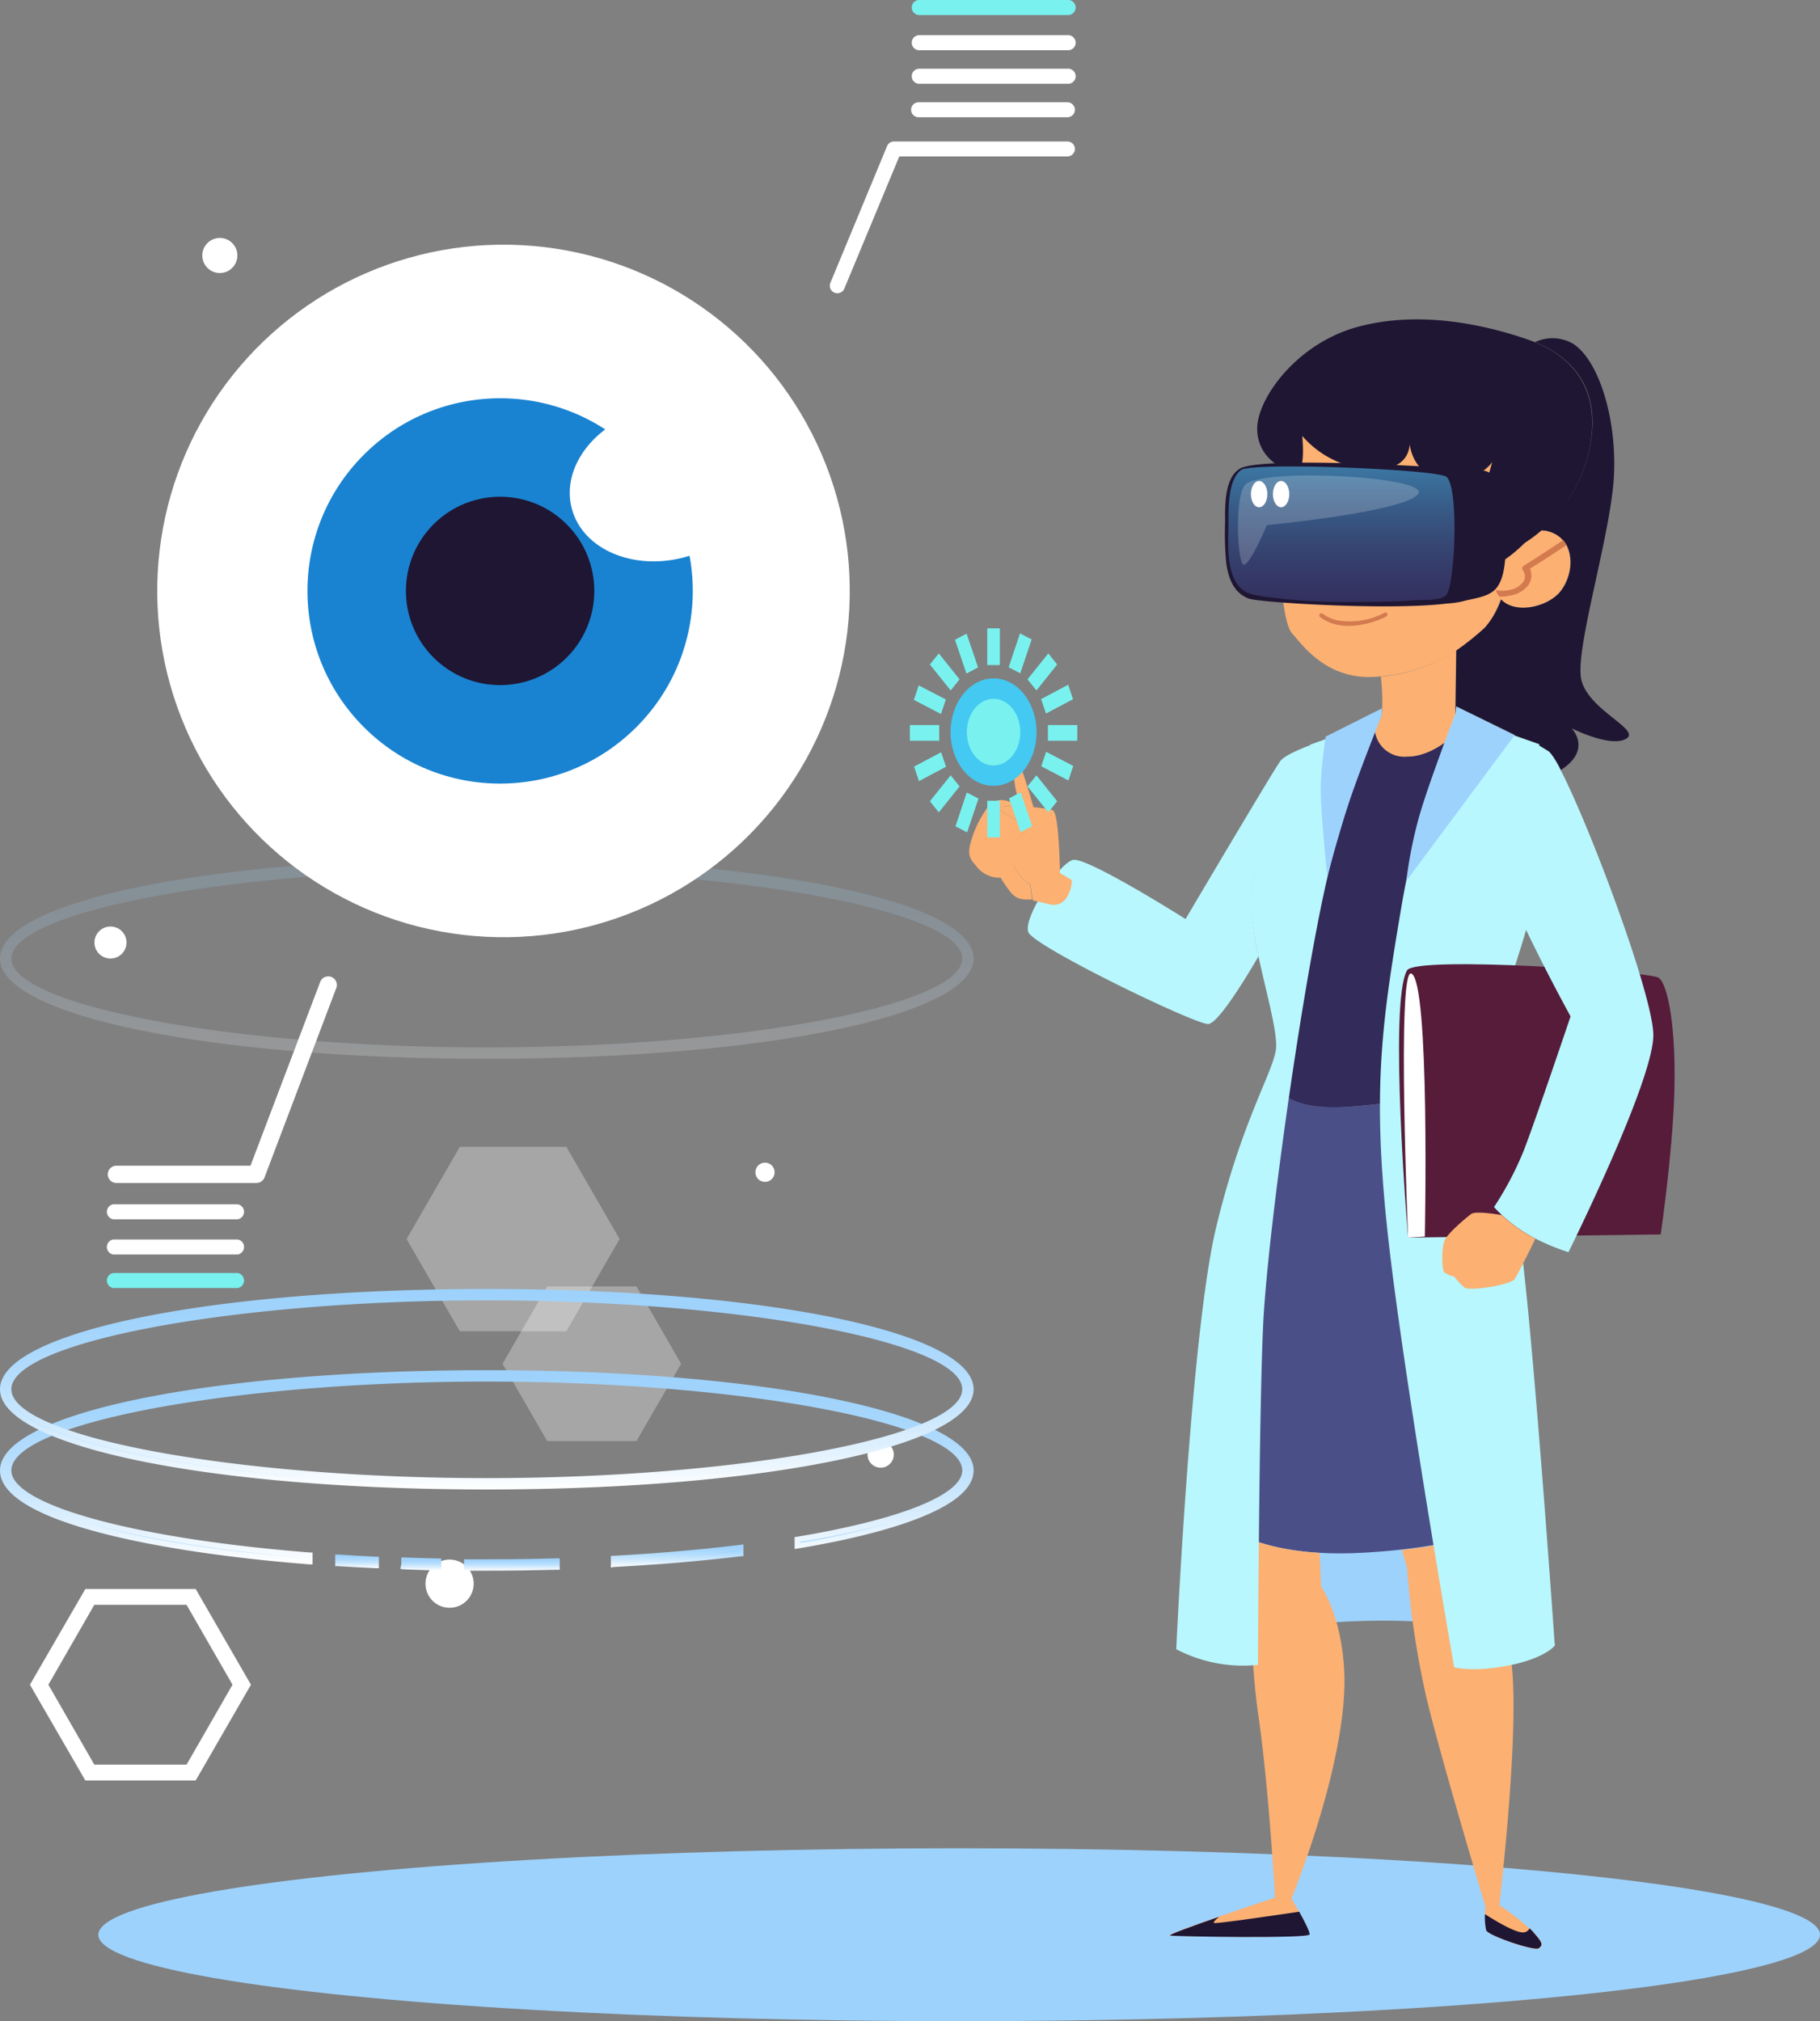 <svg xmlns="http://www.w3.org/2000/svg" xmlns:xlink="http://www.w3.org/1999/xlink" width="277.26" height="307.9" viewBox="0 0 277.26 307.9"><rect x="0" y="0" width="277.26" height="307.9" fill="#808080" stroke="none"/><defs><filter id="b" x="175.12" y="-8345.95" width="102.15" height="32766" filterUnits="userSpaceOnUse" color-interpolation-filters="sRGB"><feFlood flood-color="#fff" result="bg"/><feBlend in="SourceGraphic" in2="bg"/></filter><mask id="a" x="175.12" y="-8345.95" width="102.15" height="32766" maskUnits="userSpaceOnUse"><g filter="url(#b)"/></mask><linearGradient id="c" x1="100.82" y1="-205.27" x2="275.78" y2="-205.27" gradientUnits="userSpaceOnUse"><stop offset="0" stop-color="#1a1a1a"/><stop offset="0.12" stop-color="#464646"/><stop offset="0.29" stop-color="#7d7d7d"/><stop offset="0.46" stop-color="#acacac"/><stop offset="0.62" stop-color="#d0d0d0"/><stop offset="0.76" stop-color="#eaeaea"/><stop offset="0.9" stop-color="#fafafa"/><stop offset="1" stop-color="#fff"/></linearGradient><filter id="e" x="138.87" y="-8345.95" width="24.92" height="32766" filterUnits="userSpaceOnUse" color-interpolation-filters="sRGB"><feFlood flood-color="#fff" result="bg"/><feBlend in="SourceGraphic" in2="bg"/></filter><mask id="d" x="138.87" y="-8345.95" width="24.92" height="32766" maskUnits="userSpaceOnUse"><g filter="url(#e)"/></mask><radialGradient id="f" cx="151.34" cy="-312.88" r="10.62" gradientTransform="translate(0 0.12) scale(1 1.24)" gradientUnits="userSpaceOnUse"><stop offset="0" stop-color="#fff"/><stop offset="0.06" stop-color="#d9d9d9"/><stop offset="0.14" stop-color="#acacac"/><stop offset="0.23" stop-color="#858585"/><stop offset="0.32" stop-color="#646464"/><stop offset="0.42" stop-color="#494949"/><stop offset="0.52" stop-color="#343434"/><stop offset="0.64" stop-color="#252525"/><stop offset="0.78" stop-color="#1d1d1d"/><stop offset="1" stop-color="#1a1a1a"/></radialGradient><filter id="h" x="146.46" y="-8345.95" width="9.76" height="32766" filterUnits="userSpaceOnUse" color-interpolation-filters="sRGB"><feFlood flood-color="#fff" result="bg"/><feBlend in="SourceGraphic" in2="bg"/></filter><mask id="g" x="146.46" y="-8345.95" width="9.76" height="32766" maskUnits="userSpaceOnUse"><g filter="url(#h)"/></mask><radialGradient id="i" cx="151.34" cy="-312.88" r="4.16" xlink:href="#f"/><filter id="k" x="139.39" y="-8345.95" width="23.88" height="32766" filterUnits="userSpaceOnUse" color-interpolation-filters="sRGB"><feFlood flood-color="#fff" result="bg"/><feBlend in="SourceGraphic" in2="bg"/></filter><mask id="j" x="139.39" y="-8345.95" width="23.88" height="32766" maskUnits="userSpaceOnUse"><g filter="url(#k)"/></mask><radialGradient id="l" cx="151.34" cy="-312.88" r="10.17" gradientTransform="translate(0 0.12) scale(1 1.24)" gradientUnits="userSpaceOnUse"><stop offset="0" stop-color="#fff"/><stop offset="0.31" stop-color="#afafaf"/><stop offset="0.64" stop-color="#606060"/><stop offset="0.88" stop-color="#2d2d2d"/><stop offset="1" stop-color="#1a1a1a"/></radialGradient><filter id="n" x="18.17" y="-8345.95" width="119.99" height="32766" filterUnits="userSpaceOnUse" color-interpolation-filters="sRGB"><feFlood flood-color="#fff" result="bg"/><feBlend in="SourceGraphic" in2="bg"/></filter><mask id="m" x="18.17" y="-8345.95" width="119.99" height="32766" maskUnits="userSpaceOnUse"><g filter="url(#n)"/></mask><linearGradient id="o" x1="78.16" y1="-486.57" x2="78.16" y2="-204.26" gradientUnits="userSpaceOnUse"><stop offset="0" stop-color="#1a1a1a"/><stop offset="0.14" stop-color="#1e1e1e"/><stop offset="0.27" stop-color="#292929"/><stop offset="0.4" stop-color="#3d3d3d"/><stop offset="0.53" stop-color="#585858"/><stop offset="0.66" stop-color="#7b7b7b"/><stop offset="0.79" stop-color="#a6a6a6"/><stop offset="0.91" stop-color="#d8d8d8"/><stop offset="1" stop-color="#fff"/></linearGradient><filter id="q" x="175.12" y="-210.41" width="102.15" height="510.28" filterUnits="userSpaceOnUse" color-interpolation-filters="sRGB"><feFlood flood-color="#fff" result="bg"/><feBlend in="SourceGraphic" in2="bg"/></filter><mask id="p" x="175.12" y="-210.41" width="102.15" height="510.28" maskUnits="userSpaceOnUse"><g mask="url(#a)" filter="url(#q)"><path d="M265.08-210.41c-49.79,0-90,2.32-90,5.14s40.17,5.11,90,5.14c7.84-1.58,12.18-3.31,12.18-5.14S272.92-208.83,265.08-210.41Z" fill="url(#c)" style="mix-blend-mode:multiply"/></g></mask><linearGradient id="r" x1="100.82" y1="294.73" x2="275.78" y2="294.73" gradientUnits="userSpaceOnUse"><stop offset="0" stop-color="#44c9f2"/><stop offset="0.12" stop-color="#41acd6"/><stop offset="0.32" stop-color="#3c7ea9"/><stop offset="0.52" stop-color="#385a86"/><stop offset="0.7" stop-color="#35406d"/><stop offset="0.87" stop-color="#34305e"/><stop offset="1" stop-color="#332b59"/></linearGradient><linearGradient id="s" x1="204.33" y1="56.64" x2="204.33" y2="96.87" xlink:href="#r"/><filter id="u" x="138.87" y="-403.82" width="24.92" height="530.94" filterUnits="userSpaceOnUse" color-interpolation-filters="sRGB"><feFlood flood-color="#fff" result="bg"/><feBlend in="SourceGraphic" in2="bg"/></filter><mask id="t" x="138.87" y="-403.82" width="24.92" height="530.94" maskUnits="userSpaceOnUse"><g mask="url(#d)" filter="url(#u)"><ellipse cx="151.34" cy="-388.34" rx="12.46" ry="15.47" fill="url(#f)" style="mix-blend-mode:multiply"/></g></mask><radialGradient id="v" cx="151.34" cy="89.83" r="10.62" gradientTransform="translate(0 0.12) scale(1 1.24)" gradientUnits="userSpaceOnUse"><stop offset="0" stop-color="#fff"/><stop offset="0.13" stop-color="#fff"/><stop offset="1" stop-color="#fff"/></radialGradient><filter id="x" x="146.46" y="-394.4" width="9.76" height="512.11" filterUnits="userSpaceOnUse" color-interpolation-filters="sRGB"><feFlood flood-color="#fff" result="bg"/><feBlend in="SourceGraphic" in2="bg"/></filter><mask id="w" x="146.46" y="-394.4" width="9.76" height="512.11" maskUnits="userSpaceOnUse"><g mask="url(#g)" filter="url(#x)"><path d="M156.21-388.34c0,3.34-2.18,6-4.87,6s-4.88-2.71-4.88-6,2.18-6.06,4.88-6.06S156.21-391.69,156.21-388.34Z" fill="url(#i)" style="mix-blend-mode:multiply"/></g></mask><radialGradient id="y" cx="151.34" cy="89.83" r="4.16" xlink:href="#v"/><filter id="aa" x="139.39" y="-403.17" width="23.88" height="529.65" filterUnits="userSpaceOnUse" color-interpolation-filters="sRGB"><feFlood flood-color="#fff" result="bg"/><feBlend in="SourceGraphic" in2="bg"/></filter><mask id="z" x="139.39" y="-403.17" width="23.88" height="529.65" maskUnits="userSpaceOnUse"><g mask="url(#j)" filter="url(#aa)"><ellipse cx="151.34" cy="-388.34" rx="11.94" ry="14.83" fill="url(#l)" style="mix-blend-mode:multiply"/></g></mask><radialGradient id="ab" cx="151.34" cy="89.83" r="10.17" gradientTransform="translate(0 0.12) scale(1 1.24)" gradientUnits="userSpaceOnUse"><stop offset="0" stop-color="#fff"/><stop offset="1" stop-color="#fff"/></radialGradient><linearGradient id="ac" x1="74.16" y1="161.29" x2="74.16" y2="130.75" gradientUnits="userSpaceOnUse"><stop offset="0" stop-color="#fff"/><stop offset="0.12" stop-color="#ecf6fe"/><stop offset="0.37" stop-color="#cae7fd"/><stop offset="0.61" stop-color="#b1dbfd"/><stop offset="0.82" stop-color="#a2d4fc"/><stop offset="1" stop-color="#9dd2fc"/></linearGradient><filter id="ae" x="18.17" y="-480.65" width="119.99" height="773.15" filterUnits="userSpaceOnUse" color-interpolation-filters="sRGB"><feFlood flood-color="#fff" result="bg"/><feBlend in="SourceGraphic" in2="bg"/></filter><mask id="ad" x="18.17" y="-480.65" width="119.99" height="773.15" maskUnits="userSpaceOnUse"><g mask="url(#m)" filter="url(#ae)"><path d="M137.87-472.45c-.64-4.55-27.12-8.2-59.71-8.2s-59.07,3.65-59.7,8.2l-.29,265h120Z" fill="url(#o)" style="mix-blend-mode:multiply"/></g></mask><linearGradient id="af" x1="78.16" y1="13.43" x2="78.16" y2="295.74" gradientUnits="userSpaceOnUse"><stop offset="0"/><stop offset="0.02" stop-color="#06080a"/><stop offset="0.18" stop-color="#2d3d49"/><stop offset="0.34" stop-color="#4f6a7f"/><stop offset="0.49" stop-color="#6b8fac"/><stop offset="0.64" stop-color="#81accf"/><stop offset="0.77" stop-color="#90c1e8"/><stop offset="0.9" stop-color="#9acef7"/><stop offset="1" stop-color="#9dd2fc"/></linearGradient><linearGradient id="ag" x1="103.16" y1="238.79" x2="103.16" y2="235.28" xlink:href="#ac"/><linearGradient id="ah" x1="77.98" y1="239.27" x2="77.98" y2="237.37" xlink:href="#ac"/><linearGradient id="ai" x1="64.14" y1="239.21" x2="64.14" y2="237.3" xlink:href="#ac"/><linearGradient id="aj" x1="54.39" y1="238.89" x2="54.39" y2="236.78" xlink:href="#ac"/><linearGradient id="ak" x1="74.16" y1="238.31" x2="74.16" y2="208.73" xlink:href="#ac"/><linearGradient id="al" x1="74.16" y1="226.9" x2="74.16" y2="196.36" xlink:href="#ac"/></defs><g style="isolation:isolate"><ellipse cx="146.12" cy="294.73" rx="131.14" ry="13.17" fill="#9dd2fc"/><g mask="url(#p)"><path d="M265.08,289.59c-49.79,0-90,2.32-90,5.14s40.17,5.11,90,5.14c7.84-1.58,12.18-3.31,12.18-5.14S272.92,291.17,265.08,289.59Z" fill="url(#r)"/></g><path d="M179.23,251.28s11.7-3.94,29-4.37,28.68,3.73,28.68,3.73l-13.14-32-37.9,7.66Z" fill="#9dd2fc"/><path d="M204.13,57c-8.82,5.53-8.94,14.37-9.26,20.91s.48,16.93,1.92,18.52,4.79,6.55,11.49,6.71a25.36,25.36,0,0,0,17.88-7.5c4.47-4.48,7.19-23.47,4.79-32.1S213.55,51.07,204.13,57Z" fill="#fcb072"/><path d="M221.82,99.09a25.12,25.12,0,0,1-11.46,4,32.91,32.91,0,0,1,.16,5.82,5,5,0,0,1-1.12,1.91,4.54,4.54,0,0,0,4.95,4.47c5,0,9.1-5.27,9.1-5.27l-1.76-1.11Z" fill="#fcb072"/><path d="M233.19,134.41c2.71-8.46.32-21.07.32-21.07L223.45,110s-4.15,5.27-9.1,5.27a4.54,4.54,0,0,1-4.95-4.47,4.17,4.17,0,0,0,.33-.39l-8.63,2.47s-8.62,14-9.1,22.83,3.51,15.48,4,18.36-2.08,10.54-2.08,10.54,1,4.79,11.5,4,16.12-2.72,16.12-2.72a21.22,21.22,0,0,1-.16-7.18C222,155.17,230.47,142.87,233.19,134.41Z" fill="#332b59"/><path d="M221.35,165.92a73.89,73.89,0,0,1-15.94,2.66c-10.54.8-11.5-4-11.5-4s-8.52,16.61-9.42,30.49c-1.11,17.24,4.15,38.48,4.15,38.48s5.43,3.67,18.68,3,19.48-3.35,19.48-3.35,4-27,2.24-42C227.77,180.39,223.57,170.54,221.35,165.92Z" fill="#4b4f87"/><path d="M204.77,254.31c-.48-8.46-3.51-12.61-3.51-12.61l-.23-5.14c-8.05-.48-11.81-2.64-12.32-3,.91,5,1.92,10.6,2,11.29a104.57,104.57,0,0,0,1.12,17.4c1.59,11.5,2.39,26.83,2.39,26.83s-16.76,5.58-16,5.74,21.07.48,21.23-.16-2.71-5.43-2.71-5.43S205.54,267.88,204.77,254.31Z" fill="#fcb072"/><path d="M233.67,294.38a39.6,39.6,0,0,0-5.27-4.15S231.91,261,230,251.6a109,109,0,0,0-4.16-15.33l-.2-2.61a59.39,59.39,0,0,1-12.08,2.43l.79,2.73a133.11,133.11,0,0,0,3,20c2.4,9.9,8.94,31.61,8.94,31.61a15.4,15.4,0,0,0,.16,3.67c.32.8,7.35,3.2,8,2.72S235.1,296,233.67,294.38Z" fill="#fcb072"/><path d="M221.69,108.87a147.25,147.25,0,0,0-8.3,29.85c-2.87,17.08-4.31,27.14-2.07,48.38S221.53,254,221.53,254s3,.8,8.47-.32,6.86-3,6.86-3-3.67-53-5.59-63.86A143.57,143.57,0,0,0,224.73,164s8.3-21.08,9.74-30.66a81.09,81.09,0,0,0,0-19.95Z" fill="#b8f7fe"/><path d="M210,109.66s-5.11,10.54-8.78,28.58-8.14,50.45-8.78,63.38-.8,52-.8,52a21.94,21.94,0,0,1-12.45-2.39s2.23-48.22,6.06-64.18,8.46-23.31,9.1-27-4-16.29-3.83-23.47,9.1-23.15,9.1-23.15Z" fill="#b8f7fe"/><path d="M185.71,292c-4,1.39-7.83,2.77-7.44,2.85.8.16,21.07.48,21.23-.16.09-.36-.8-2.07-1.58-3.47-4.19.62-12.47,1.84-12.95,1.72C184.73,292.89,185.13,292.49,185.71,292Z" fill="#1f1633"/><path d="M233,293.76a1.07,1.07,0,0,1-1,.62c-1.18,0-3.89-1.58-5.78-2.79a9.06,9.06,0,0,0,.19,2.47c.32.8,7.35,3.2,8,2.72s.63-.8-.8-2.4C233.49,294.19,233.28,294,233,293.76Z" fill="#1f1633"/><path d="M214.51,188.53s-3-35.76-.16-40.71c1.31-2.26,36.88.16,38.32,1.12s2.71,7.82,2.39,17.72c-.3,9.42-2.07,21.39-2.07,21.39Z" fill="#561c39"/><path d="M214.51,188.53l2.55-.16s.8-39-2.07-40.07C212.78,147.44,214.51,188.53,214.51,188.53Z" fill="#fff"/><path d="M191.74,145.65a42.26,42.26,0,0,1-1.18-9c.16-7.19,9.1-23.15,9.1-23.15s-3.72,1.33-4.58,2.39S180.61,140,180.61,140s-15-9.48-17.14-9-7.66,8.83-6.81,11,24.91,13.84,27.36,14C185.36,156,188.86,150.58,191.74,145.65Z" fill="#b8f7fe"/><path d="M156.61,127.73c.76.06,1.56.14,2.22.25-.76-2.94-3.31-12-3.92-12.42s-.59,2.14-.3,4C154.84,121.15,156.15,126,156.61,127.73Z" fill="#fcb072"/><path d="M161.47,133s-.1-9.07-1.08-9.55-8.73-1.08-8.1-.24,4.9,3,4.9,3-3.7,1.41-3,4.8a6.47,6.47,0,0,0,2.78,3.74l.37,2.41,2.77.64a2.29,2.29,0,0,0,2.23-.85,5.09,5.09,0,0,0,.95-2.88Z" fill="#fcb072"/><path d="M156.93,134.77a8.71,8.71,0,0,1-.9-.73h0c-2.76-2.51-2.39-6.35,1.16-7.81a41,41,0,0,1-3.93-2.23c-.22-.15-1.44-.86-.75-1.07a8.29,8.29,0,0,1,2.63-.12h0c-2-1.25-3.7-1.44-5,.64a16.17,16.17,0,0,0-2.24,4.79c-.47,1.77-.35,2.41.85,3.72a4.35,4.35,0,0,0,3.69,1.74,18,18,0,0,0,1.5,2.19c.95,1.16,1.84,1.19,3.31,1.13Z" fill="#fcb072"/><path d="M221.8,107.59l-.11,1.28s-4,10.21-5.53,15.64a65.63,65.63,0,0,0-1.92,9.69L230.74,112Z" fill="#9dd2fc"/><path d="M210.52,107.91v1s-3.41,8.51-5,13.3-3.3,11.28-3.3,11.28-1.18-10.53-1-14.37a67.12,67.12,0,0,1,.74-6.91Z" fill="#9dd2fc"/><path d="M227.6,89.1c-.48-3.37,2.76-7.52,5.87-8.21a4.84,4.84,0,0,1,4.25,1c1.61,1.44,1.81,4,1.13,6a7.08,7.08,0,0,1-1.22,2.28c-2.25,2.69-8.58,3.88-9.89-.4A4.54,4.54,0,0,1,227.6,89.1Z" fill="#fcb072"/><path d="M238.12,82.3c-2,1.33-4,2.64-6,3.89a.47.47,0,0,0-.22.34.46.46,0,0,0,.13.39,1.49,1.49,0,0,1-.09,1.87,3.44,3.44,0,0,1-2.08,1.1,4.86,4.86,0,0,1-2,0,4,4,0,0,0,.55,1l.23,0a7.12,7.12,0,0,0,1.45-.17,4.44,4.44,0,0,0,2.62-1.44,2.53,2.53,0,0,0,.36-2.65c1.89-1.18,3.77-2.4,5.63-3.64A4.27,4.27,0,0,0,238.12,82.3Z" fill="#d37a4f"/><path d="M232.71,51.71c-6.52-2.25-16.44-4.47-25.86-1.92s-15.33,11-15.33,15.49,4,6.39,5.75,6.71,1.11-5.59,1.11-5.59a14.77,14.77,0,0,0,10.7,5.11c6.87.16,5.59-5.11,5.59-5.11s-.32,5.59,5,6.54,7.66-2.55,7.66-2.55-3.83,12.93-2.07,15.33,7-3,7-3a22.42,22.42,0,0,0,10.06-15.32C244,56.66,236.44,53,232.71,51.71Z" fill="#1f1633"/><path d="M240.85,103.28c-.8-4.79,4.47-21.71,5-30.5s-2.23-17.88-6.23-20.43a6.25,6.25,0,0,0-5.78-.23c3.93,1.59,10.1,5.49,8.5,15.24a22.58,22.58,0,0,1-7.49,13.42,4.55,4.55,0,0,1,2.92,1.1c1.61,1.44,1.81,4,1.13,6a7.08,7.08,0,0,1-1.22,2.28c-1.91,2.29-6.78,3.48-9,1.15a12.91,12.91,0,0,1-2.48,4.31,42.53,42.53,0,0,1-4.34,3.47l-.13,9.78.11-1.28,8.94,4.36-.05.07,3.78,1.32s0,.11,0,.26c.44.25.91.54,1.4.85a9.79,9.79,0,0,1,1.86,2.86c4.87-3.14,1.65-6.37,1.65-6.37s5.91,3,8.31,1.6S241.65,108.07,240.85,103.28Z" fill="#1f1633"/><path d="M186.8,85.7c.32,2.46,1.2,4.69,3.49,5.5,1.68.59,21.45,1.82,30.13.74a14.11,14.11,0,0,0,2.34-.32c1.64-.47,4-.61,5.17-2,1.29-1.55,1.29-4,1.52-5.89a26.13,26.13,0,0,0-.31-7.55c-.27-1.72-1-4-3-4.47-1-.21-33.63-2.45-37.25-.32-2.4,1.42-2.27,5.8-2.26,8.17A48.23,48.23,0,0,0,186.8,85.7Z" fill="#1f1633"/><path d="M189.05,71.61c-2.06,1.59-1.89,6.06-1.91,8.35,0,2.78-.31,6.07,1.07,8.6,1,1.8,2.41,2,4.27,2.31A88,88,0,0,0,206,91.7c3.2,0,6.41,0,9.61-.27,1.08-.07,3.83.12,4.69-.76,1.33-1.39,2-16.08.1-18C219.15,71.49,190.69,70.35,189.05,71.61Z" fill="url(#s)"/><path d="M205.54,95.35a8.8,8.8,0,0,1-2-.22A6.48,6.48,0,0,1,201.11,94a.33.33,0,0,1-.07-.45.32.32,0,0,1,.45-.06,6,6,0,0,0,2.2,1,11.17,11.17,0,0,0,7.23-1.15.31.31,0,0,1,.42.15.33.33,0,0,1-.16.43A13.6,13.6,0,0,1,205.54,95.35Z" fill="#d37a4f"/><path d="M229.46,83.65a7.63,7.63,0,0,1,4-2.76,4.84,4.84,0,0,1,4.25,1,3.56,3.56,0,0,1,.42.45,5.8,5.8,0,0,0-.27-2.52s1.81-3.19,1.6-3.51-7.32,0-10.3.06A26.12,26.12,0,0,1,229.46,83.65Z" fill="#1f1633"/><path d="M229.68,114.13a16,16,0,0,0-3.36,10.7c.16,6.87,12.94,30,12.94,30s-5.43,16.12-7.19,20.59a49.45,49.45,0,0,1-4.47,8.46,22.26,22.26,0,0,0,5.11,4.15,32.88,32.88,0,0,0,6.23,2.72s12.93-26,12.93-33.05-13.41-41.67-16-43.27S231.59,111.74,229.68,114.13Z" fill="#b8f7fe"/><path d="M232.71,188.05a22.06,22.06,0,0,1-3.92-2.94c-.66-.12-4-.68-4.68-.17s-3.48,2.82-4,3.95-.48,4.43-.1,4.9a3.12,3.12,0,0,0,1.51.66,10.68,10.68,0,0,0,1.6,1.7c.75.56,7-.38,7.63-1.32.39-.57,2-3.71,3.14-6.11C233.53,188.51,233.12,188.29,232.71,188.05Z" fill="#fcb072"/><path d="M189.83,73.71C188,75.18,188.5,85.53,189.39,86S193,80,193,80s20.74-2,23-4.69S193,71.26,189.83,73.71Z" fill="#fff" opacity="0.2"/><path d="M193.07,75.27c0,1.11-.56,2-1.26,2s-1.25-.9-1.25-2,.56-2,1.25-2S193.07,74.17,193.07,75.27Z" fill="#fff"/><path d="M196.41,75.27c0,1.11-.56,2-1.25,2s-1.25-.9-1.25-2,.56-2,1.25-2S196.41,74.17,196.41,75.27Z" fill="#fff"/><path d="M157.91,111.53c0,4.52-2.93,8.18-6.55,8.18s-6.55-3.66-6.55-8.18,2.93-8.19,6.55-8.19S157.91,107,157.91,111.53Z" fill="#44c9f2"/><path d="M155.43,111.53c0,2.8-1.82,5.08-4.07,5.08s-4.07-2.28-4.07-5.08,1.82-5.08,4.07-5.08S155.43,108.72,155.43,111.53Z" fill="#79f2ef"/><g mask="url(#t)"><ellipse cx="151.34" cy="111.66" rx="12.46" ry="15.47" fill="url(#v)" style="mix-blend-mode:color-dodge"/></g><g mask="url(#w)"><path d="M156.21,111.66c0,3.34-2.18,6-4.87,6s-4.88-2.71-4.88-6,2.18-6.06,4.88-6.06S156.21,108.31,156.21,111.66Z" fill="url(#y)" style="mix-blend-mode:color-dodge"/></g><g mask="url(#z)"><ellipse cx="151.34" cy="111.66" rx="11.94" ry="14.83" fill="url(#ab)" style="mix-blend-mode:color-dodge"/></g><rect x="150.4" y="95.72" width="1.92" height="5.59" fill="#79f2ef"/><rect x="150.4" y="121.98" width="1.92" height="5.59" fill="#79f2ef"/><rect x="160.68" y="109.41" width="2.39" height="4.47" transform="translate(273.52 -50.23) rotate(90)" fill="#79f2ef"/><rect x="139.65" y="109.41" width="2.39" height="4.47" transform="translate(252.49 -29.2) rotate(90)" fill="#79f2ef"/><polygon points="157.89 105.18 156.53 103.49 159.7 99.54 161.05 101.23 157.89 105.18" fill="#79f2ef"/><polygon points="143.02 123.75 141.66 122.06 144.83 118.11 146.18 119.8 143.02 123.75" fill="#79f2ef"/><polygon points="156.53 119.8 157.89 118.11 161.05 122.06 159.7 123.75 156.53 119.8" fill="#79f2ef"/><polygon points="141.66 101.23 143.02 99.54 146.18 103.49 144.83 105.18 141.66 101.23" fill="#79f2ef"/><polygon points="159.35 108.7 158.6 106.5 162.72 104.31 163.47 106.51 159.35 108.7" fill="#79f2ef"/><polygon points="140 118.99 139.25 116.78 143.37 114.6 144.12 116.8 140 118.99" fill="#79f2ef"/><polygon points="153.72 121.63 155.49 120.69 157.24 125.83 155.47 126.77 153.72 121.63" fill="#79f2ef"/><polygon points="145.48 97.46 147.25 96.53 149 101.67 147.23 102.61 145.48 97.46" fill="#79f2ef"/><polygon points="158.63 116.73 159.37 114.53 163.5 116.68 162.76 118.89 158.63 116.73" fill="#79f2ef"/><polygon points="139.22 106.62 139.96 104.41 144.09 106.56 143.35 108.77 139.22 106.62" fill="#79f2ef"/><polygon points="147.28 120.72 149.06 121.65 147.33 126.8 145.56 125.88 147.28 120.72" fill="#79f2ef"/><polygon points="155.39 96.49 157.16 97.41 155.43 102.57 153.66 101.65 155.39 96.49" fill="#79f2ef"/><g opacity="0.19"><path d="M74.16,160.86C32.82,160.86.43,154.34.43,146s32.39-14.84,73.73-14.84,73.73,6.52,73.73,14.84S115.51,160.86,74.16,160.86Zm0-28.81c-39.49,0-72.86,6.4-72.86,14s33.37,14,72.86,14S147,153.59,147,146,113.66,132.05,74.16,132.05Z" fill="#8cceff"/><path d="M74.16,161.29C31.88,161.29,0,154.73,0,146s31.88-15.27,74.16-15.27,74.16,6.56,74.16,15.27S116.44,161.29,74.16,161.29Zm-2.65-29.66C32.32,131.9.87,138.25.87,146c0,7.94,32.88,14.41,73.29,14.41s73.3-6.47,73.3-14.41c0,7.94-32.88,14.41-73.3,14.41S.87,154,.87,146C.87,138.25,32.32,131.9,71.51,131.63Zm2.65.85c-38.58,0-72.43,6.33-72.43,13.54s33.85,13.54,72.43,13.54,72.43-6.33,72.43-13.54S112.75,132.48,74.16,132.48Zm.12-.86c40.32,0,73.11,6.45,73.18,14.38C147.39,138.07,114.6,131.63,74.28,131.62Z" fill="url(#ac)"/></g><circle cx="76.71" cy="90.02" r="52.75" transform="translate(-29.34 37.65) rotate(-23.28)" fill="#fff"/><circle cx="76.19" cy="90.02" r="29.35" transform="translate(-41.34 80.24) rotate(-45)" fill="#1983d1"/><circle cx="76.19" cy="90.02" r="14.35" transform="translate(-41.34 80.24) rotate(-45)" fill="#1f1633"/><path d="M115.46,69.89c1.66,6.19-3.35,12.91-11.18,15s-15.52-1.21-17.17-7.4,3.34-12.9,11.17-15S113.8,63.7,115.46,69.89Z" fill="#fff"/><path d="M127.55,44.67a1.11,1.11,0,0,1-.43-.09,1.14,1.14,0,0,1-.62-1.49l8.64-20.84a1.14,1.14,0,0,1,1.05-.7h26.42a1.14,1.14,0,1,1,0,2.28H137L128.61,44A1.15,1.15,0,0,1,127.55,44.67Z" fill="#fff"/><path d="M162.61,17.86H139.94a1.14,1.14,0,1,1,0-2.28h22.67a1.14,1.14,0,1,1,0,2.28Z" fill="#fff"/><path d="M162.61,12.76H139.94a1.15,1.15,0,0,1,0-2.29h22.67a1.15,1.15,0,1,1,0,2.29Z" fill="#fff"/><path d="M162.61,7.65H139.94a1.15,1.15,0,0,1,0-2.29h22.67a1.15,1.15,0,1,1,0,2.29Z" fill="#fff"/><path d="M162.61,2.29H139.94a1.15,1.15,0,0,1,0-2.29h22.67a1.15,1.15,0,1,1,0,2.29Z" fill="#79f2ef"/><circle cx="16.83" cy="143.58" r="2.44" fill="#fff"/><circle cx="134.16" cy="221.58" r="2" fill="#fff"/><path d="M72.16,241.25a3.67,3.67,0,1,1-3.66-3.67A3.67,3.67,0,0,1,72.16,241.25Z" fill="#fff"/><path d="M118,178.58a1.46,1.46,0,1,1-1.45-1.46A1.45,1.45,0,0,1,118,178.58Z" fill="#fff"/><path d="M36.16,38.92a2.67,2.67,0,1,1-2.66-2.67A2.66,2.66,0,0,1,36.16,38.92Z" fill="#fff"/><path d="M36.23,196.21h-19a1.16,1.16,0,0,1,0-2.28h19a1.16,1.16,0,0,1,0,2.28Z" fill="#79f2ef"/><path d="M36.23,191.1h-19a1.16,1.16,0,0,1,0-2.28h19a1.16,1.16,0,0,1,0,2.28Z" fill="#fff"/><path d="M36.23,185.74h-19a1.16,1.16,0,0,1,0-2.28h19a1.16,1.16,0,0,1,0,2.28Z" fill="#fff"/><path d="M39.07,180.21H17.63a1.32,1.32,0,0,1,0-2.63H38.16l10.62-28a1.31,1.31,0,1,1,2.45.93L40.3,179.36A1.33,1.33,0,0,1,39.07,180.21Z" fill="#fff"/><polygon points="70.05 202.8 61.94 188.75 70.05 174.7 86.28 174.7 94.39 188.75 86.28 202.8 70.05 202.8" fill="#fff" opacity="0.3"/><polygon points="83.36 219.53 76.56 207.75 83.36 195.97 96.96 195.97 103.76 207.75 96.96 219.53 83.36 219.53" fill="#fff" opacity="0.3"/><path d="M29.81,271.23H13L4.56,256.64,13,242.06H29.81l8.42,14.58Zm-15.44-2.41H28.42l7-12.18-7-12.17H14.37l-7,12.17Z" fill="#fff"/><g mask="url(#ad)"><path d="M137.87,27.55c-.64-4.55-27.12-8.2-59.71-8.2S19.09,23,18.46,27.55l-.29,265h120Z" fill="url(#af)" style="mix-blend-mode:lighten"/></g><path d="M93.5,238.34c6.91-.37,13.41-.92,19.33-1.64v-.93c-5.94.73-12.46,1.3-19.33,1.67Z" fill="#8cceff"/><path d="M93.06,238.79V237l.41,0c6.84-.37,13.34-.94,19.31-1.67l.48-.06v1.8l-.38,0c-5.94.72-12.45,1.27-19.36,1.64Zm.87-.94v0c6.57-.36,12.78-.88,18.47-1.56v-.07C106.66,237,100.46,237.49,93.93,237.85Z" fill="url(#ag)"/><path d="M71.13,238v.86l3,0q5.46,0,10.68-.15v-.88c-3.49.11-7.06.16-10.68.16Z" fill="#8cceff"/><path d="M74.16,239.27H70.69v-1.73h.44c4.49,0,9.11,0,13.7-.15h.44v1.74h-.42C81.31,239.22,77.72,239.27,74.16,239.27Zm-2.6-.88c4.24,0,8.58,0,12.85-.12h0c-4.31.12-8.64.16-12.85.13Z" fill="url(#ah)"/><path d="M61.6,238.11a3,3,0,0,1-.05.52l5.26.14v-.87c-1.75,0-3.49-.09-5.21-.15Z" fill="#8cceff"/><path d="M67.24,239.21H66.8c-1.78,0-3.53-.08-5.26-.14L61,239l.09-.5a2,2,0,0,0,.05-.43v-.81l.45,0c1.72.06,3.45.11,5.2.15h.42Zm-5.21-1c1.44,0,2.88.09,4.35.12h0q-2.19,0-4.35-.12Z" fill="url(#ai)"/><path d="M57.29,237.58q-2.94-.15-5.79-.34v.91c1.9.11,3.83.22,5.79.31v-.88Z" fill="#8cceff"/><path d="M57.72,238.89h-.45q-3-.13-5.79-.31l-.41,0v-1.77l.46,0c1.9.13,3.82.24,5.78.33l.41,0Zm-5.78-1.15c1.61.1,3.25.19,4.91.27v0c-1.66-.08-3.29-.18-4.91-.28Z" fill="url(#aj)"/><path d="M74.16,209.16C32.82,209.16.43,215.68.43,224c0,6.39,19.14,11.72,46.76,13.84v-.9C20.59,234.83,1.3,229.76,1.3,224c0-7.57,33.37-14,72.86-14S147,216.43,147,224c0,4.15-10,7.94-25.54,10.52v.94c16.22-2.7,26.4-6.8,26.4-11.46C147.89,215.68,115.51,209.16,74.16,209.16Z" fill="#8cceff"/><path d="M47.62,238.31l-.47,0C24.36,236.52,0,231.85,0,224c0-8.71,31.88-15.27,74.16-15.27s74.16,6.56,74.16,15.27c0,6.47-16.76,10.23-26.76,11.89l-.51.08v-1.81l.37-.06c15.76-2.63,25.17-6.4,25.17-10.1,0-7.21-33.84-13.54-72.43-13.54S1.73,216.79,1.73,224c0,5.24,18.71,10.39,45.49,12.5l.4,0ZM13.32,232c8,2.37,19.59,4.27,33.43,5.35v0C35.08,236.4,22.39,234.61,13.32,232Zm108.6,2.87V235a111.29,111.29,0,0,0,13.49-3A121.07,121.07,0,0,1,121.92,234.89ZM1.17,222.69A3.09,3.09,0,0,0,.87,224v0A3.09,3.09,0,0,1,1.17,222.69Z" fill="url(#ak)"/><path d="M74.16,226.47C32.82,226.47.43,220,.43,211.63s32.39-14.84,73.73-14.84,73.73,6.52,73.73,14.84S115.51,226.47,74.16,226.47Zm0-28.81c-39.49,0-72.86,6.4-72.86,14s33.37,14,72.86,14,72.87-6.39,72.87-14S113.66,197.66,74.16,197.66Z" fill="#8cceff"/><path d="M74.16,226.9C31.88,226.9,0,220.34,0,211.63s31.88-15.27,74.16-15.27,74.16,6.57,74.16,15.27S116.44,226.9,74.16,226.9Zm-73-16.58a3.09,3.09,0,0,0-.3,1.31c0,8,32.88,14.41,73.29,14.41s73.3-6.46,73.3-14.41c0,7.94-32.88,14.41-73.3,14.41S.87,219.57.87,211.63A3.09,3.09,0,0,1,1.17,210.32Zm73-12.23c-38.58,0-72.43,6.33-72.43,13.54s33.85,13.54,72.43,13.54,72.43-6.33,72.43-13.54S112.75,198.09,74.16,198.09Z" fill="url(#al)"/></g></svg>